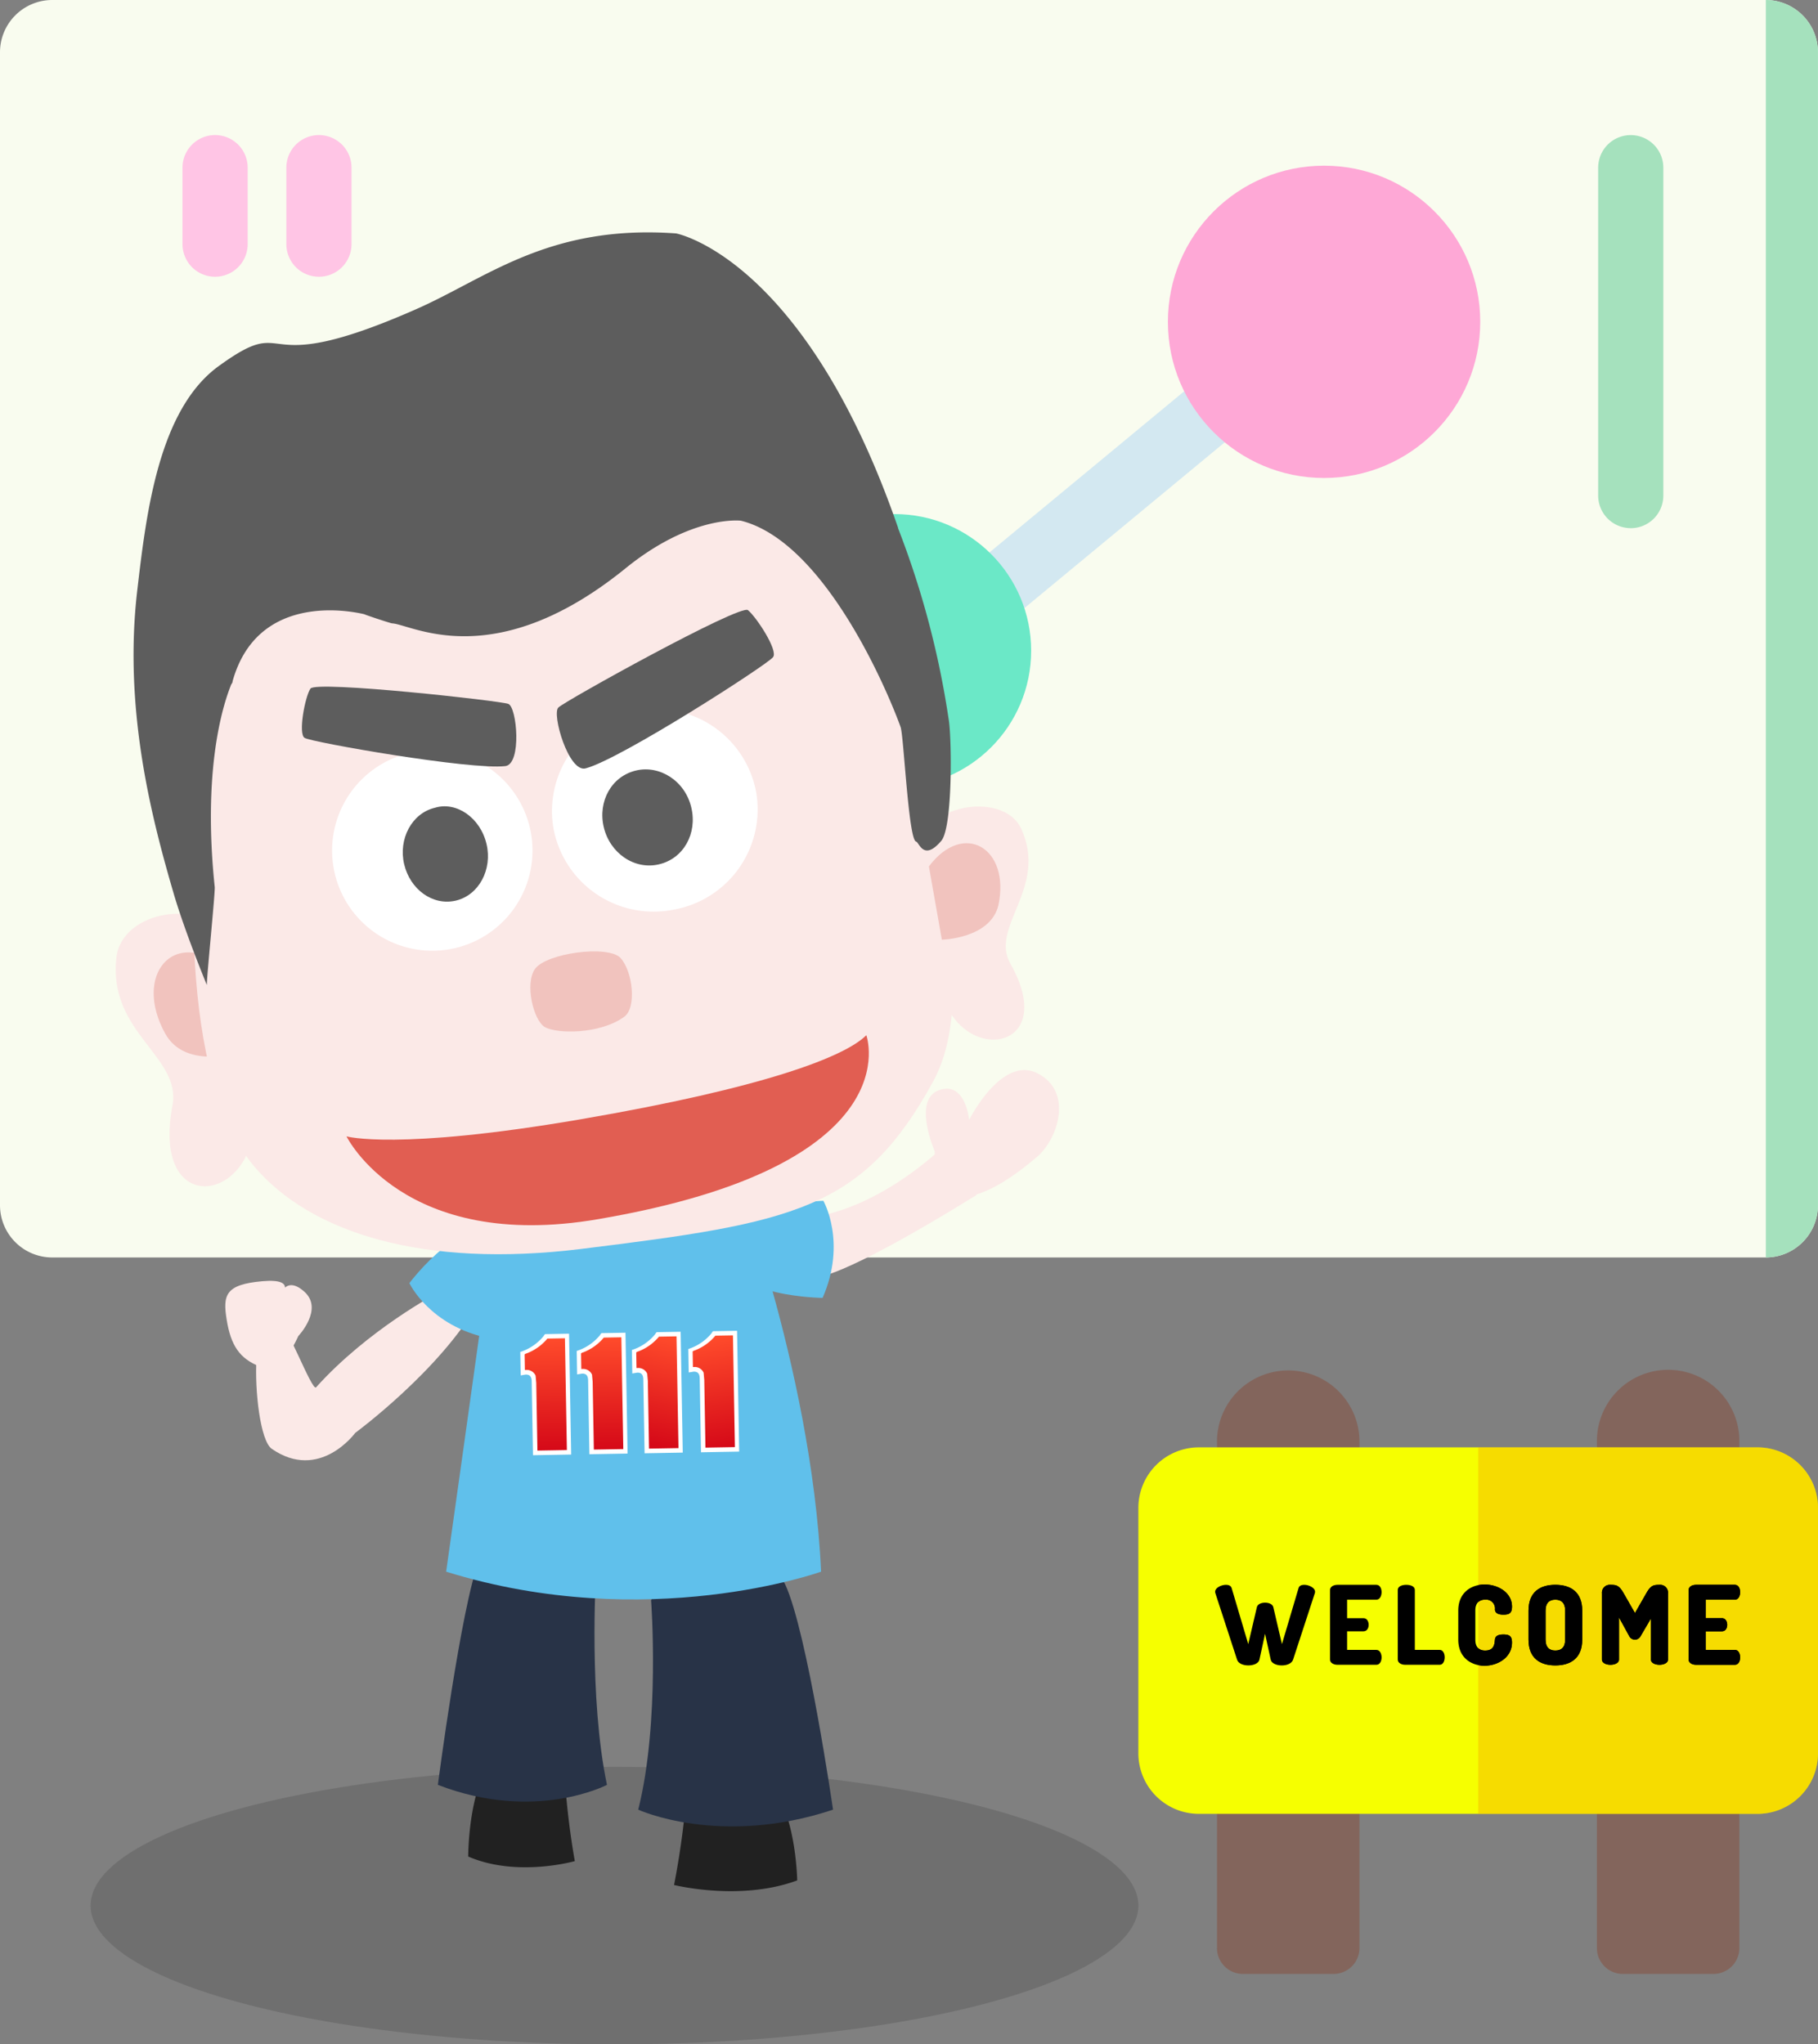 <svg xmlns="http://www.w3.org/2000/svg" xmlns:xlink="http://www.w3.org/1999/xlink" width="321.001" height="360.995" viewBox="0 0 321.001 360.995">
  <rect x="0" y="0" width="321.001" height="360.995" fill="#808080" stroke="none"/>
  <defs>
    <linearGradient id="linear-gradient" x1="1" y1="1" x2="1" gradientUnits="objectBoundingBox">
      <stop offset="0" stop-color="#d50918"/>
      <stop offset="1" stop-color="#ff4b2b"/>
    </linearGradient>
    <linearGradient id="linear-gradient-2" x1="0.742" x2="0.742" xlink:href="#linear-gradient"/>
    <linearGradient id="linear-gradient-3" x1="0.742" x2="0.832" xlink:href="#linear-gradient"/>
    <linearGradient id="linear-gradient-4" x1="0.832" x2="0.772" xlink:href="#linear-gradient"/>
  </defs>
  <g id="complete" transform="translate(-2243.001 -2366)">
    <g id="meeting_1_" data-name="meeting (1)" transform="translate(2243.001 2357.682)">
      <path id="Path_10002" data-name="Path 10002" d="M311.794,230.366H9.2a9.232,9.232,0,0,1-9.2-9.2V17.518a9.232,9.232,0,0,1,9.2-9.2H311.79a9.232,9.232,0,0,1,9.2,9.2V221.162A9.232,9.232,0,0,1,311.794,230.366Z" fill="#f9fcef"/>
      <g id="Group_7932" data-name="Group 7932" transform="translate(28.364 102.62)">
        <path id="Path_10003" data-name="Path 10003" d="M84.23,142.765H42.73a5.753,5.753,0,1,1,0-11.506h41.5a5.753,5.753,0,0,1,0,11.506Z" transform="translate(-36.977 -131.259)" fill="#9af7dd"/>
      </g>
      <g id="Group_7933" data-name="Group 7933" transform="translate(28.364 132.539)">
        <path id="Path_10004" data-name="Path 10004" d="M84.23,181.769H42.73a5.753,5.753,0,0,1,0-11.506h41.5a5.753,5.753,0,1,1,0,11.506Z" transform="translate(-36.977 -170.263)" fill="#6be8c7"/>
      </g>
      <g id="Group_7934" data-name="Group 7934" transform="translate(170.375 74.695)">
        <path id="Path_10005" data-name="Path 10005" d="M227.87,138.073a5.753,5.753,0,0,1-3.671-10.185l38.318-31.713a5.753,5.753,0,1,1,7.337,8.864l-38.318,31.713a5.736,5.736,0,0,1-3.666,1.321Z" transform="translate(-222.114 -94.854)" fill="#d3e8f1"/>
      </g>
      <g id="Group_7935" data-name="Group 7935" transform="translate(108.154 69.436)">
        <path id="Path_10006" data-name="Path 10006" d="M173.835,130.366a5.737,5.737,0,0,1-4.326-1.958L142.427,97.546a5.753,5.753,0,1,1,8.648-7.589l27.082,30.862a5.753,5.753,0,0,1-4.322,9.548Z" transform="translate(-140.998 -87.998)" fill="#d3e8f1"/>
      </g>
      <g id="Group_7936" data-name="Group 7936" transform="translate(282.185 32.169)">
        <path id="Path_10007" data-name="Path 10007" d="M373.631,108.824a5.753,5.753,0,0,1-5.753-5.753v-57.9a5.753,5.753,0,0,1,11.506,0v57.906a5.753,5.753,0,0,1-5.752,5.752Z" transform="translate(-367.878 -39.413)" fill="#a5e1bd"/>
      </g>
      <g id="Group_7937" data-name="Group 7937" transform="translate(32.224 32.169)">
        <path id="Path_10008" data-name="Path 10008" d="M47.763,64.43a5.753,5.753,0,0,1-5.753-5.753V45.166a5.753,5.753,0,0,1,11.506,0V58.677A5.753,5.753,0,0,1,47.763,64.43Z" transform="translate(-42.01 -39.413)" fill="#ffc5e5"/>
      </g>
      <g id="Group_7938" data-name="Group 7938" transform="translate(50.561 32.169)">
        <path id="Path_10009" data-name="Path 10009" d="M71.668,64.43a5.753,5.753,0,0,1-5.753-5.753V45.166a5.753,5.753,0,0,1,11.506,0V58.677A5.753,5.753,0,0,1,71.668,64.43Z" transform="translate(-65.915 -39.413)" fill="#ffc5e5"/>
      </g>
      <circle id="Ellipse_351" data-name="Ellipse 351" cx="27.574" cy="27.574" r="27.574" transform="translate(206.214 37.574)" fill="#fea8d6"/>
      <circle id="Ellipse_352" data-name="Ellipse 352" cx="24.127" cy="24.127" r="24.127" transform="translate(133.814 99.093)" fill="#6be8c7"/>
      <circle id="Ellipse_353" data-name="Ellipse 353" cx="14.477" cy="14.477" r="14.477" transform="translate(95.346 55.89)" fill="#fea8d6"/>
      <path id="Path_10011" data-name="Path 10011" d="M406.479,230.366a9.232,9.232,0,0,0,9.2-9.2V17.518a9.232,9.232,0,0,0-9.2-9.2" transform="translate(-94.685)" fill="#a5e1bd"/>
    </g>
    <ellipse id="Ellipse_347" data-name="Ellipse 347" cx="92.5" cy="24.5" rx="92.5" ry="24.5" transform="translate(2259.001 2677.995)" fill="#313131" opacity="0.201"/>
    <g id="Group_7797" data-name="Group 7797" transform="translate(2243 2397.995)">
      <g id="Group_7799" data-name="Group 7799" transform="translate(35.194 154.06)">
        <g id="Group_7798" data-name="Group 7798" transform="translate(0 40.894) rotate(-19.993)">
          <path id="Path_9733" data-name="Path 9733" d="M37.408,4.375S23.65,6.241,11.528,12.7C10.563,13.208,10.489-.766,9.262.034c0,0-3.7-.708-5.9,4.341S-.967,18.213.465,20.23c5.94,8.368,14.8,2.4,14.8,2.4S33.13,17.387,43.578,8.43C43.736,8.432,44.548,2.59,37.408,4.375Z" transform="translate(1.679 11.291)" fill="#fbe9e7"/>
          <path id="Path_9735" data-name="Path 9735" d="M5.5,2.063S-.936,3.36.116,7.87,4.3,9.58,4.3,9.58s-4.914.735.8,4.043,7.169,2.05,9.108-1.978,2.12-6.876-.135-10.183C12.114-2.147,5.5,2.063,5.5,2.063Z" transform="translate(19.189 14.987) rotate(164.991)" fill="#fbe9e7"/>
        </g>
        <path id="Path_9725" data-name="Path 9725" d="M55.709,170.247A145.518,145.518,0,0,1,53.6,185.175s11.683,2.921,21.744-.811c0,0-.162-10.385-3.894-15.74C67.879,163.269,60.253,164.4,55.709,170.247Z" transform="translate(30.224 -38.373)" fill="#212121"/>
        <path id="Path_9726" data-name="Path 9726" d="M51.972,149.716s1.623,21.581-2.272,37c0,0,14.442,6.653,34.4,0,0,0-4.543-31.317-8.438-39.755C71.768,138.682,57.489,139.493,51.972,149.716Z" transform="translate(27.796 -53.216)" fill="#283347"/>
        <path id="Path_9727" data-name="Path 9727" d="M48.238,167.693a137.592,137.592,0,0,0,1.785,14.928S39.8,185.542,31.2,181.81c0,0,0-10.385,3.408-15.74C37.853,160.553,44.506,161.689,48.238,167.693Z" transform="translate(16.277 -40.037)" fill="#212121"/>
        <path id="Path_9728" data-name="Path 9728" d="M55.81,147.016s-1.3,21.581,1.947,37c0,0-12.657,6.653-29.857,0,0,0,4.057-31.317,7.3-39.755C38.61,135.982,50.942,136.793,55.81,147.016Z" transform="translate(14.222 -54.897)" fill="#283347"/>
        <path id="Path_9729" data-name="Path 9729" d="M81.374,110.179s2.261,6.179,5.026,16.082C89.874,138.7,94.172,157.432,95,175.9c0,0-30.668,11.034-66.2,0,0,0,5.679-40.242,8.276-59.389C40.483,89.9,72.612,79.024,81.374,110.179Z" transform="translate(14.782 -84.426)" fill="#60c0eb"/>
        <path id="Path_9730" data-name="Path 9730" d="M3.36.657S.649,3.26,0,32.468c0,0,4.057,3.245,10.547.811,0,0-4.483-19.9,4.8-31.99C15.509,1.289,10.5-1.128,3.36.657Z" transform="translate(109.979 42.673) rotate(-123.007)" fill="#fbe9e7"/>
        <path id="Path_9731" data-name="Path 9731" d="M5.342,19.371S-3.907,5.9,1.935,1.359C9.074-4.32,19.459,9.635,19.459,9.635S15.89,17.261,5.342,19.371Z" transform="translate(91.123 36.385) rotate(-54.975)" fill="#60c0eb"/>
        <path id="Path_9732" data-name="Path 9732" d="M11.177,2.226s9.736,1.623,8.6,6.491-7.3,1.623-7.3,1.623,6.49,11.034.325,14.6S1.116,21.7.467,16.83-.506,5.147,1.928,1.577C4.037-2.317,11.177,2.226,11.177,2.226Z" transform="translate(134.052 27.79) rotate(-123.007)" fill="#fbe9e7"/>
        <path id="Path_9734" data-name="Path 9734" d="M38.917,125.433s9.249-13.468,3.408-18.011C35.185,101.742,24.8,115.7,24.8,115.7S28.37,123.324,38.917,125.433Z" transform="translate(12.292 -75.178)" fill="#60c0eb"/>
        <g id="圖層_1" data-name="圖層 1" transform="translate(56.623 49.607) rotate(-1)">
          <g id="Group_71901" data-name="Group 71901" transform="translate(-0.001 -0.003)">
            <path id="Union_81" data-name="Union 81" d="M-6935.08-2571.659V-2584.7c0-.724-.223-.9-.362-1.04a1.106,1.106,0,0,0-.592-.178h-.1l-.869.132v-4.145l.545-.184a8.8,8.8,0,0,0,3.606-2.526.159.159,0,0,0,.046-.093l.223-.27h4.245v21.343Z" transform="translate(6937.001 2593.003)" fill="#fff"/>
            <path id="Path_74681" data-name="Path 74681" d="M1.589,3.836s-.362.087-.362.224V6.724s-.046.039.138.039A1.7,1.7,0,0,1,3.1,7.8l.092,1.264V21.028h5.2V1.29h-3.1a8.843,8.843,0,0,1-3.7,2.546Z" transform="translate(-0.471 -0.493)" fill="url(#linear-gradient)"/>
          </g>
          <g id="Group_71900" data-name="Group 71900" transform="translate(9.962 -0.003)">
            <path id="Union_82" data-name="Union 82" d="M-6935.08-2571.659V-2584.7c0-.724-.223-.9-.362-1.04a1.106,1.106,0,0,0-.592-.178h-.1l-.869.132v-4.145l.545-.184a8.8,8.8,0,0,0,3.606-2.526.159.159,0,0,0,.046-.093l.223-.27h4.245v21.343Z" transform="translate(6937.001 2593.003)" fill="#fff"/>
            <path id="Path_74682" data-name="Path 74682" d="M16.589,3.836s-.362.087-.362.224V6.724s-.046.039.138.039A1.7,1.7,0,0,1,18.1,7.8l.092,1.264V21.028h5.2V1.29h-3.1a8.843,8.843,0,0,1-3.7,2.546Z" transform="translate(-15.471 -0.493)" fill="url(#linear-gradient-2)"/>
          </g>
          <g id="Group_71898" data-name="Group 71898" transform="translate(19.707 -0.003)">
            <path id="Union_83" data-name="Union 83" d="M-6935.08-2571.659V-2584.7c0-.724-.223-.9-.362-1.04a1.106,1.106,0,0,0-.592-.178h-.1l-.869.132v-4.145l.545-.184a8.8,8.8,0,0,0,3.606-2.526.159.159,0,0,0,.046-.093l.223-.27h4.245v21.343Z" transform="translate(6937.001 2593.003)" fill="#fff"/>
            <path id="Path_74683" data-name="Path 74683" d="M31.589,3.836s-.362.087-.362.224V6.724s-.046.039.138.039A1.7,1.7,0,0,1,33.1,7.8l.092,1.264V21.028h5.2V1.29h-3.1a8.843,8.843,0,0,1-3.7,2.546Z" transform="translate(-30.471 -0.493)" fill="url(#linear-gradient-3)"/>
          </g>
          <g id="Group_71899" data-name="Group 71899" transform="translate(29.67 -0.003)">
            <path id="Union_80" data-name="Union 80" d="M-6935.08-2571.659V-2584.7c0-.724-.223-.9-.362-1.04a1.106,1.106,0,0,0-.592-.178h-.1l-.869.132v-4.145l.545-.184a8.8,8.8,0,0,0,3.606-2.526.159.159,0,0,0,.046-.093l.223-.27h4.245v21.343Z" transform="translate(6937.001 2593.003)" fill="#fff"/>
            <path id="Path_74684" data-name="Path 74684" d="M46.589,3.836s-.362.087-.362.224V6.724s-.046.039.138.039A1.7,1.7,0,0,1,48.1,7.8l.092,1.264V21.028h5.2V1.29h-3.1a8.843,8.843,0,0,1-3.7,2.546Z" transform="translate(-45.471 -0.493)" fill="url(#linear-gradient-4)"/>
          </g>
        </g>
      </g>
      <g id="Group_7800" data-name="Group 7800" transform="matrix(0.985, -0.174, 0.174, 0.985, 0, 28.31)">
        <path id="Path_9736" data-name="Path 9736" d="M21.174,7.339C18.74-1.747,3.812-2.4,1.053,5.392-3.49,18.049,8.355,25.026,4.785,33.14-4.626,54.559,21.012,53.1,18.578,31.355,18.253,27.136,23.121,14.8,21.174,7.339Z" transform="translate(0 105.284) rotate(-3)" fill="#fbe9e7"/>
        <path id="Path_9737" data-name="Path 9737" d="M13.506,4.139l-1.46,15.253S2.634,20.041.687,13.226C-2.559,1.867,6.366-4.786,13.506,4.139Z" transform="translate(6.093 112.232) rotate(-3)" fill="#f1c3be"/>
        <path id="Path_9738" data-name="Path 9738" d="M71.2,0c27.423,0,52.087,12.657,57.117,44.3s8.762,65.068-2.758,79.51c-16.227,20.283-28.721,20.283-66.366,18.336-27.91-1.46-46.57-11.034-54.359-24.5C-5.389,99.793,2.724,62.959,9.7,40.08,18.951,10.06,48.97,0,71.2,0Z" transform="translate(13.955 33.453)" fill="#fbe9e7"/>
        <path id="Path_9739" data-name="Path 9739" d="M0,1.623S8.276,5.679,41.215,5.842,89.084,3.083,93.465,0c0,0,4.219,24.069-52.249,23.744C6.328,23.582,0,1.623,0,1.623Z" transform="translate(35.826 147.201)" fill="#e15e52"/>
        <path id="Path_9740" data-name="Path 9740" d="M.919,5.358c3.083-7.464,16.713-6.815,18.5,0,2.921,11.2-8.6,16.064-6,23.2,6.653,18.985-16.551,15.577-12.332-2.6C1.73,22.558-1.515,11.524.919,5.358Z" transform="translate(143.138 110.688)" fill="#fbe9e7"/>
        <path id="Path_9741" data-name="Path 9741" d="M0,2.959V16.1s8.438,1.3,10.872-4.219C14.766,2.31,7.464-4.018,0,2.959Z" transform="translate(145.355 116.818)" fill="#f1c3be"/>
        <path id="Path_9742" data-name="Path 9742" d="M36.347,17.849A17.973,17.973,0,0,1,18.174,35.7,17.973,17.973,0,0,1,0,17.849,17.973,17.973,0,0,1,18.174,0,17.973,17.973,0,0,1,36.347,17.849Z" transform="translate(81.26 83.755)" fill="#fff"/>
        <path id="Path_9743" data-name="Path 9743" d="M15.839,8.17c.263,4.662-2.9,8.62-7.384,8.859S.28,13.532.015,8.87,2.916.244,7.4.011C11.62-.223,15.576,3.274,15.839,8.17Z" transform="translate(90.025 94.099)" fill="#5d5d5d"/>
        <path id="Path_9744" data-name="Path 9744" d="M0,17.687A17.687,17.687,0,1,0,17.687,0,17.687,17.687,0,0,0,0,17.687Z" transform="translate(41.83 84.08)" fill="#fff"/>
        <path id="Path_9745" data-name="Path 9745" d="M14.954,7.959c.262,4.557-2.883,8.636-7.076,8.869S.278,13.476.015,8.919,2.9.283,7.092.043C11.023-.443,14.7,3.161,14.954,7.959Z" transform="translate(54.19 94.367)" fill="#5d5d5d"/>
        <path id="Path_9746" data-name="Path 9746" d="M1.541,1.593c2.439-2.44,13.477-1.975,15.219.7,1.743,2.788,1.278,9.178-1.162,10.34-4.763,2.323-12.315.931-14.176-.7C-.318,10.306-.667,3.8,1.541,1.593Z" transform="translate(72.175 123.928)" fill="#f1c3be"/>
        <path id="Path_9747" data-name="Path 9747" d="M36.88,10.859c2.759-1-.162-10.6-1.78-10.845C33.635-.236,1.02,3.005.371,4.626s-.487,8.352.811,8.726C2.48,13.85,31.039,12.853,36.88,10.859Z" transform="translate(44.696 65.446) rotate(22)" fill="#5d5d5d"/>
        <path id="Path_9748" data-name="Path 9748" d="M1.084,11.534C-1.837,10.431,1.895.133,3.517.01,5.14-.235,40.189,4.056,40.676,5.772c.487,1.839.162,8.949-1.3,9.317C37.918,15.58,7.087,13.863,1.084,11.534Z" transform="matrix(0.899, -0.438, 0.438, 0.899, 82.675, 82.296)" fill="#5d5d5d"/>
        <path id="Path_9749" data-name="Path 9749" d="M1.416,101.6C-.045,88.3-1.829,68.178,4.337,47.57,8.231,34.589,13.586,16.577,25.593,10.9,40.36,3.758,30.3,14.792,61.454,7.166,74.76,3.921,87.092-3.544,109,1.973c0,0,21.581,8.113,29.532,57.929v.162a156.162,156.162,0,0,1,2.921,34.725c0,3.245-2.6,18.985-5.03,20.932-3.732,3.083-3.894-.487-4.381-.649-1.3-.487,1.136-18.985.811-20.445C131.39,86.351,124.9,59.9,111.432,53.9c0,0-8.438-2.6-21.744,4.868C63.726,73.047,51.069,61.851,47.661,61.04c-.162,0-4.381-2.272-4.543-2.434-2.6-1.136-18.011-6.977-24.989,7.626,0,.162-.162.325-.325.487-.974,1.623-7.464,11.845-9.087,34.725-.162,1.3-4.057,15-4.381,16.784h0C4.174,117.414,2.227,108.582,1.416,101.6Z" transform="translate(11.855)" fill="#5d5d5d"/>
      </g>
    </g>
    <g id="welcome" transform="translate(2444.001 2579.335)">
      <g id="Group_7928" data-name="Group 7928" transform="translate(80.963 28.66)">
        <path id="Path_9985" data-name="Path 9985" d="M366.021,51.391H350.014a4.574,4.574,0,0,1-4.574-4.574v-5.58a12.578,12.578,0,1,1,25.155,0v5.58A4.574,4.574,0,0,1,366.021,51.391Z" transform="translate(-345.44 -28.66)" fill="#83655c"/>
        <path id="Path_9986" data-name="Path 9986" d="M366.021,361.117H350.014a4.574,4.574,0,0,1-4.574-4.574V328.276a4.574,4.574,0,0,1,4.574-4.574h16.008a4.574,4.574,0,0,1,4.574,4.574v28.268A4.573,4.573,0,0,1,366.021,361.117Z" transform="translate(-345.44 -254.552)" fill="#83655c"/>
      </g>
      <g id="Group_7929" data-name="Group 7929" transform="translate(13.883 28.66)">
        <path id="Path_9987" data-name="Path 9987" d="M79.813,51.391H63.806a4.574,4.574,0,0,1-4.574-4.574v-5.58a12.578,12.578,0,1,1,25.156,0v5.58A4.574,4.574,0,0,1,79.813,51.391Z" transform="translate(-59.232 -28.66)" fill="#83655c"/>
        <path id="Path_9988" data-name="Path 9988" d="M79.813,361.117H63.806a4.574,4.574,0,0,1-4.574-4.574V328.276a4.574,4.574,0,0,1,4.574-4.574H79.813a4.574,4.574,0,0,1,4.574,4.574v28.268a4.573,4.573,0,0,1-4.574,4.573Z" transform="translate(-59.232 -254.552)" fill="#83655c"/>
      </g>
      <path id="Path_9989" data-name="Path 9989" d="M109.328,151.331H10.672A10.684,10.684,0,0,1,0,140.659V97.289A10.684,10.684,0,0,1,10.672,86.617h98.656A10.684,10.684,0,0,1,120,97.289v43.37A10.684,10.684,0,0,1,109.328,151.331Z" transform="translate(0 -44.373)" fill="#f6ff00"/>
      <path id="Path_9990" data-name="Path 9990" d="M305.327,86.617H256v64.714h49.328A10.684,10.684,0,0,0,316,140.659V97.289a10.683,10.683,0,0,0-10.673-10.672Z" transform="translate(-195.999 -44.373)" fill="#f59d00" opacity="0.362"/>
      <g id="Group_7930" data-name="Group 7930" transform="translate(13.54 66.461)">
        <path id="Path_9991" data-name="Path 9991" d="M71.544,203.4c-.477,1.391-3.647,1.287-3.941,0l-1-4.578-1,4.578c-.3,1.3-3.51,1.372-3.941,0l-3.844-11.783c-.4-1.191,2.54-2.072,2.878-.889l2.936,9.91,1.526-6.529c.234-1.053,2.664-1.052,2.9,0l1.526,6.529,2.936-9.91c.337-1.181,3.272-.307,2.878.889Z" transform="translate(-57.772 -190.115)"/>
        <path id="Path_9992" data-name="Path 9992" d="M147.41,196.059h2.9c1.191,0,1.228,2.318,0,2.318h-2.9v3.284h5.177c1.194,0,1.232,2.627,0,2.627H145.71c-.657,0-1.314-.309-1.314-.927V191.094c0-.618.657-.927,1.314-.927h6.877c1.232,0,1.194,2.627,0,2.627H147.41Z" transform="translate(-124.094 -190.115)"/>
        <path id="Path_9993" data-name="Path 9993" d="M196.73,204.288c-.657,0-1.314-.309-1.314-.927V191.075c0-.637.754-.908,1.507-.908s1.507.27,1.507.908v10.586h4.4c1.159,0,1.159,2.627,0,2.627Z" transform="translate(-163.156 -190.115)"/>
        <path id="Path_9994" data-name="Path 9994" d="M245.752,192.625c-1.1,0-1.739.618-1.739,1.932v5.119c0,1.313.637,1.931,1.758,1.931,1.545,0,1.642-1.178,1.7-1.931.058-.715.715-.908,1.488-.908,1.043,0,1.526.27,1.526,1.43,0,5.1-9.485,5.976-9.485-.522v-5.119c0-6.512,9.485-5.544,9.485-.715,0,1.159-.483,1.429-1.507,1.429-.811,0-1.468-.213-1.507-.908a1.557,1.557,0,0,0-1.719-1.738Z" transform="translate(-198.056 -189.946)"/>
        <path id="Path_9995" data-name="Path 9995" d="M293.917,199.844v-5.119c0-3.322,2.067-4.559,4.733-4.559s4.752,1.236,4.752,4.559v5.119c0,3.323-2.086,4.559-4.752,4.559S293.917,203.167,293.917,199.844Zm6.471-5.119c0-1.333-.656-1.932-1.738-1.932s-1.719.6-1.719,1.932v5.119c0,1.333.637,1.931,1.719,1.931s1.738-.6,1.738-1.931Z" transform="translate(-238.571 -190.114)"/>
        <path id="Path_9996" data-name="Path 9996" d="M356.024,199.287a1.124,1.124,0,0,1-1.951,0l-1.835-3.361v7.437c0,1.236-3.014,1.236-3.014,0V191.676a1.394,1.394,0,0,1,1.507-1.507c1.081,0,1.545.116,2.337,1.507l1.99,3.477,1.99-3.477c.792-1.391,1.255-1.507,2.337-1.507a1.386,1.386,0,0,1,1.507,1.507v11.687c0,1.236-3.014,1.236-3.014,0v-7.244Z" transform="translate(-280.916 -190.117)"/>
        <path id="Path_9997" data-name="Path 9997" d="M417.519,196.059h2.9c1.191,0,1.228,2.318,0,2.318h-2.9v3.284H422.7c1.194,0,1.231,2.627,0,2.627h-6.877c-.657,0-1.314-.309-1.314-.927V191.094c0-.618.657-.927,1.314-.927H422.7c1.232,0,1.194,2.627,0,2.627h-5.177Z" transform="translate(-330.896 -190.115)"/>
      </g>
      <g id="Group_7931" data-name="Group 7931" transform="translate(60 66.46)">
        <path id="Path_9998" data-name="Path 9998" d="M260.442,198.765c-.771,0-1.43.192-1.488.909-.058.753-.152,1.93-1.7,1.93a1.724,1.724,0,0,1-1.256-.433v3c2.7.555,5.97-.982,5.97-3.979C261.969,199.036,261.484,198.765,260.442,198.765ZM256,190.057v2.991a1.7,1.7,0,0,1,1.235-.427,1.556,1.556,0,0,1,1.72,1.738c.04.7.7.909,1.506.909,1.024,0,1.509-.271,1.509-1.43C261.969,191,258.7,189.5,256,190.057Z" transform="translate(-255.999 -189.941)"/>
        <path id="Path_9999" data-name="Path 9999" d="M293.917,199.844v-5.119c0-3.322,2.067-4.559,4.733-4.559s4.752,1.236,4.752,4.559v5.119c0,3.323-2.086,4.559-4.752,4.559S293.917,203.167,293.917,199.844Zm6.471-5.119c0-1.333-.656-1.932-1.738-1.932s-1.719.6-1.719,1.932v5.119c0,1.333.637,1.931,1.719,1.931s1.738-.6,1.738-1.931Z" transform="translate(-285.03 -190.113)"/>
        <path id="Path_10000" data-name="Path 10000" d="M356.024,199.287a1.124,1.124,0,0,1-1.951,0l-1.835-3.361v7.437c0,1.236-3.014,1.236-3.014,0V191.676a1.394,1.394,0,0,1,1.507-1.507c1.081,0,1.545.116,2.337,1.507l1.99,3.477,1.99-3.477c.792-1.391,1.255-1.507,2.337-1.507a1.386,1.386,0,0,1,1.507,1.507v11.687c0,1.236-3.014,1.236-3.014,0v-7.244Z" transform="translate(-327.375 -190.116)"/>
        <path id="Path_10001" data-name="Path 10001" d="M417.519,196.059h2.9c1.191,0,1.228,2.318,0,2.318h-2.9v3.284H422.7c1.194,0,1.231,2.627,0,2.627h-6.877c-.657,0-1.314-.309-1.314-.927V191.094c0-.618.657-.927,1.314-.927H422.7c1.232,0,1.194,2.627,0,2.627h-5.177Z" transform="translate(-377.355 -190.114)"/>
      </g>
    </g>
  </g>
</svg>
